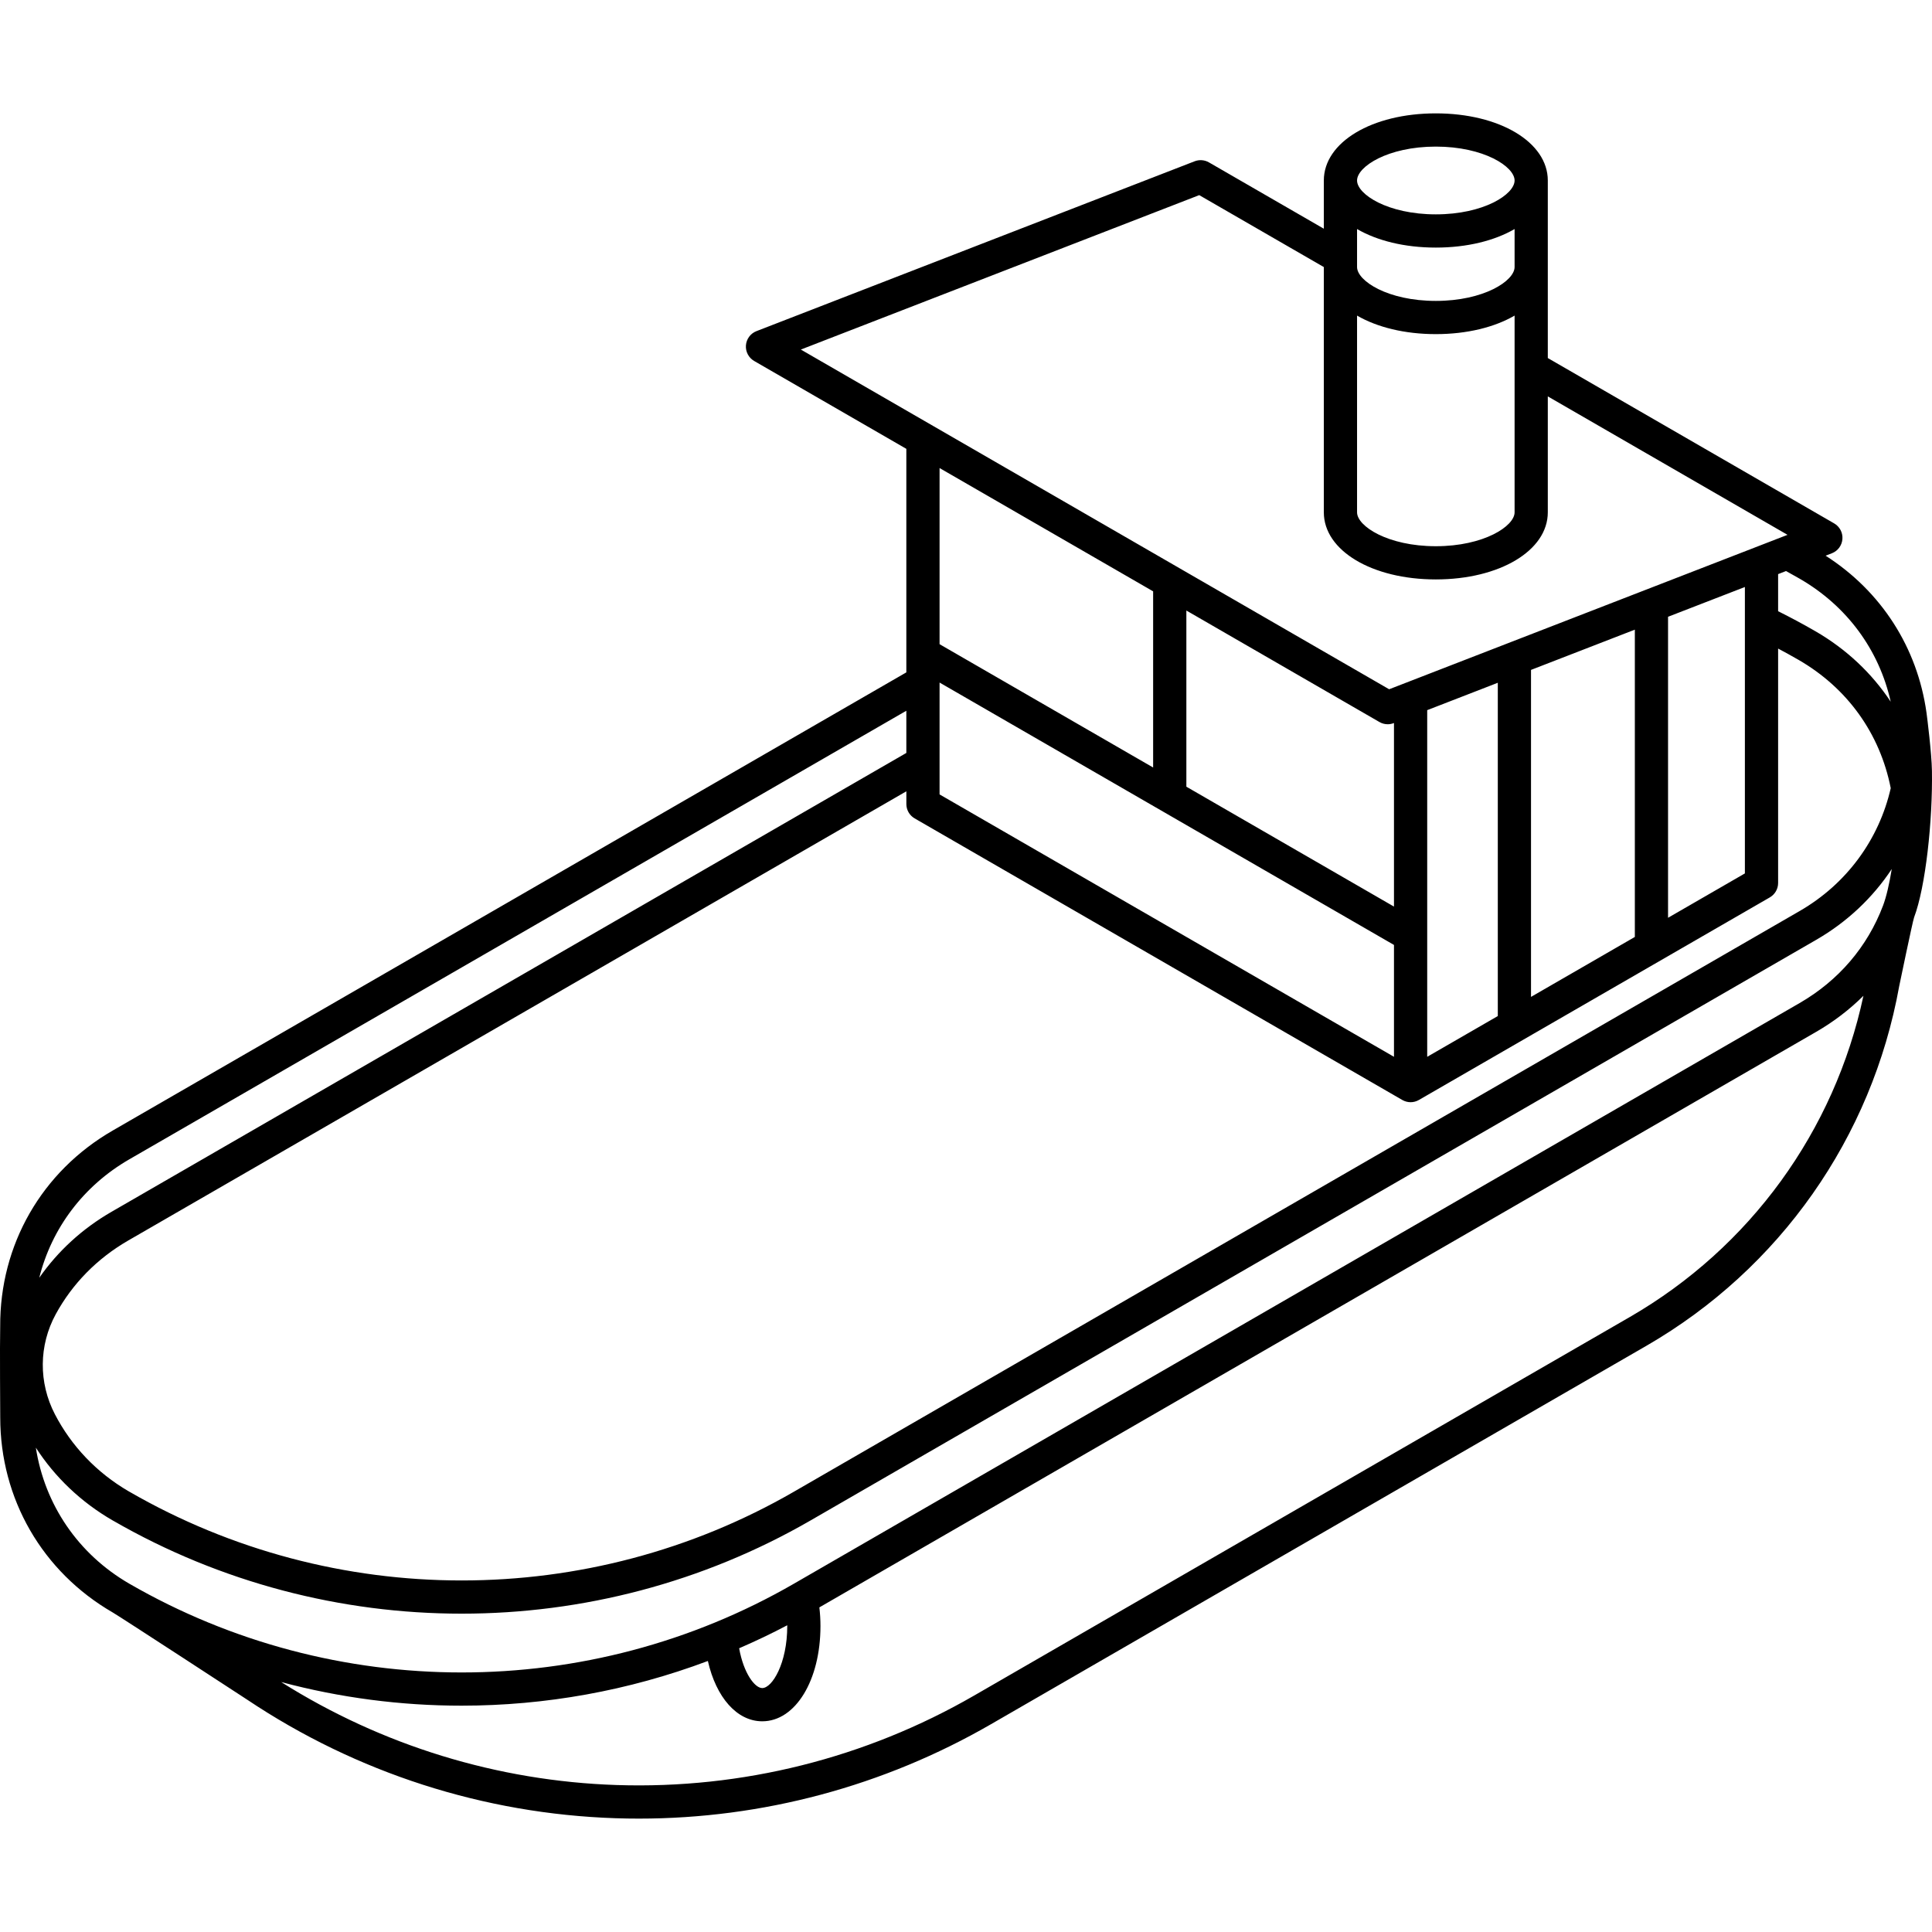 <svg width="100" height="100" viewBox="0 0 100 100" fill="none" xmlns="http://www.w3.org/2000/svg">
<g clip-path="url(#clip0)">
<path d="M99.715 36.889C99.243 33.516 97.377 30.609 94.494 28.763L94.817 28.637C95.126 28.518 95.338 28.232 95.363 27.902C95.389 27.572 95.223 27.257 94.936 27.091L80.114 18.532V9.342C80.114 7.362 77.622 5.868 74.317 5.868C71.013 5.868 68.521 7.362 68.521 9.342V11.838L62.575 8.405C62.349 8.275 62.077 8.254 61.834 8.348L39.156 17.139C38.847 17.258 38.635 17.544 38.609 17.874C38.584 18.204 38.75 18.519 39.037 18.685L46.912 23.232V34.802L5.835 58.516C2.161 60.636 -0.013 64.427 0.01 68.656C-0.014 69.636 0.012 73.233 0.012 73.369C0.012 77.581 2.189 81.354 5.836 83.462C6.235 83.692 12.792 87.973 12.792 87.973C18.454 91.763 25.047 93.885 31.857 94.111C32.261 94.125 32.664 94.131 33.068 94.131C39.461 94.131 45.736 92.453 51.286 89.249L85.213 69.661C92.12 65.673 96.891 58.885 98.304 51.035C98.304 51.035 99.001 47.674 99.073 47.484C99.667 45.915 100.038 42.492 99.997 39.899C99.983 38.988 99.748 37.121 99.715 36.889ZM71.398 37.371C71.53 37.448 71.679 37.487 71.828 37.487C71.933 37.487 72.038 37.467 72.139 37.428L72.152 37.423V46.925L61.406 40.719V31.601L71.398 37.371ZM90.315 30.383V45.208L86.338 47.504V31.924L90.315 30.383ZM84.619 48.496L79.245 51.599V34.674L84.619 32.591V48.496ZM77.526 52.591L73.872 54.7V36.757L77.526 35.34V52.591ZM72.152 48.91V54.7L48.632 41.119V35.329L72.152 48.91ZM47.342 42.36L72.582 56.934C72.716 57.011 72.864 57.05 73.012 57.05C73.161 57.05 73.309 57.011 73.442 56.934L91.605 46.449C91.871 46.295 92.035 46.011 92.035 45.704V33.57C92.393 33.76 92.746 33.954 93.092 34.154C95.62 35.613 97.307 37.968 97.864 40.796C97.26 43.441 95.593 45.745 93.148 47.156L41.092 77.211C35.788 80.274 29.842 81.805 23.895 81.804C17.948 81.804 11.999 80.272 6.695 77.209C6.684 77.203 6.672 77.196 6.66 77.19C4.993 76.219 3.688 74.833 2.841 73.201C1.992 71.566 2.005 69.639 2.886 68.022C3.741 66.453 5.02 65.142 6.64 64.207L46.913 40.958V41.616C46.912 41.923 47.076 42.206 47.342 42.36ZM93.148 29.952C95.599 31.366 97.262 33.639 97.863 36.32C96.886 34.844 95.567 33.597 93.952 32.665C93.331 32.306 92.688 31.962 92.035 31.636V29.716L92.445 29.557C92.691 29.691 92.924 29.822 93.148 29.952ZM70.241 16.335C71.272 16.934 72.697 17.294 74.318 17.294C75.939 17.294 77.363 16.935 78.395 16.335V26.518C78.395 27.233 76.806 28.272 74.318 28.272C71.829 28.272 70.241 27.233 70.241 26.518V16.335ZM74.318 15.575C71.829 15.575 70.241 14.537 70.241 13.821V11.855C71.272 12.455 72.697 12.815 74.318 12.815C75.939 12.815 77.363 12.455 78.395 11.855V13.821C78.395 14.537 76.806 15.575 74.318 15.575ZM74.318 7.588C76.806 7.588 78.395 8.627 78.395 9.342C78.395 10.057 76.806 11.095 74.318 11.095C71.829 11.095 70.241 10.057 70.241 9.342C70.241 8.627 71.829 7.588 74.318 7.588ZM62.072 10.1L68.521 13.823V26.518C68.521 28.498 71.013 29.991 74.318 29.991C77.622 29.991 80.114 28.498 80.114 26.518V20.517L92.522 27.683L71.902 35.676L41.451 18.093L62.072 10.1ZM59.686 30.608V39.726L48.632 33.343V24.226L59.686 30.608ZM6.695 60.005L46.912 36.788V38.972L5.78 62.718C4.257 63.596 2.992 64.762 2.032 66.138C2.674 63.576 4.314 61.379 6.695 60.005ZM1.856 74.931C2.839 76.453 4.187 77.747 5.833 78.698C5.845 78.705 5.858 78.712 5.87 78.718C11.431 81.921 17.663 83.523 23.895 83.523C30.139 83.523 36.382 81.915 41.951 78.7L94.007 48.645C95.618 47.716 96.94 46.456 97.917 44.981C97.791 45.752 97.638 46.417 97.465 46.876C96.657 49.01 95.164 50.753 93.146 51.919L41.093 81.972C35.788 85.035 29.842 86.567 23.894 86.566C17.948 86.566 11.999 85.035 6.696 81.973C4.047 80.442 2.312 77.878 1.856 74.931ZM40.748 84.163C40.748 86.093 39.969 87.374 39.454 87.374C39.068 87.374 38.488 86.604 38.258 85.314C39.099 84.95 39.93 84.555 40.747 84.124C40.747 84.137 40.748 84.15 40.748 84.163ZM84.353 68.172L50.426 87.759C44.804 91.005 38.403 92.607 31.914 92.393C25.745 92.188 19.765 90.347 14.554 87.063C17.61 87.878 20.752 88.286 23.894 88.285C28.216 88.285 32.539 87.513 36.639 85.972C37.066 87.854 38.142 89.094 39.454 89.094C41.172 89.094 42.467 86.974 42.467 84.163C42.467 83.835 42.447 83.512 42.41 83.198L94.006 53.408C94.915 52.883 95.733 52.256 96.451 51.542C94.954 58.547 90.581 64.576 84.353 68.172Z" fill="black"/>
</g>
<defs>
<clipPath id="clip0">
<rect width="100" height="100" fill="white"/>
</clipPath>
</defs>
</svg>

